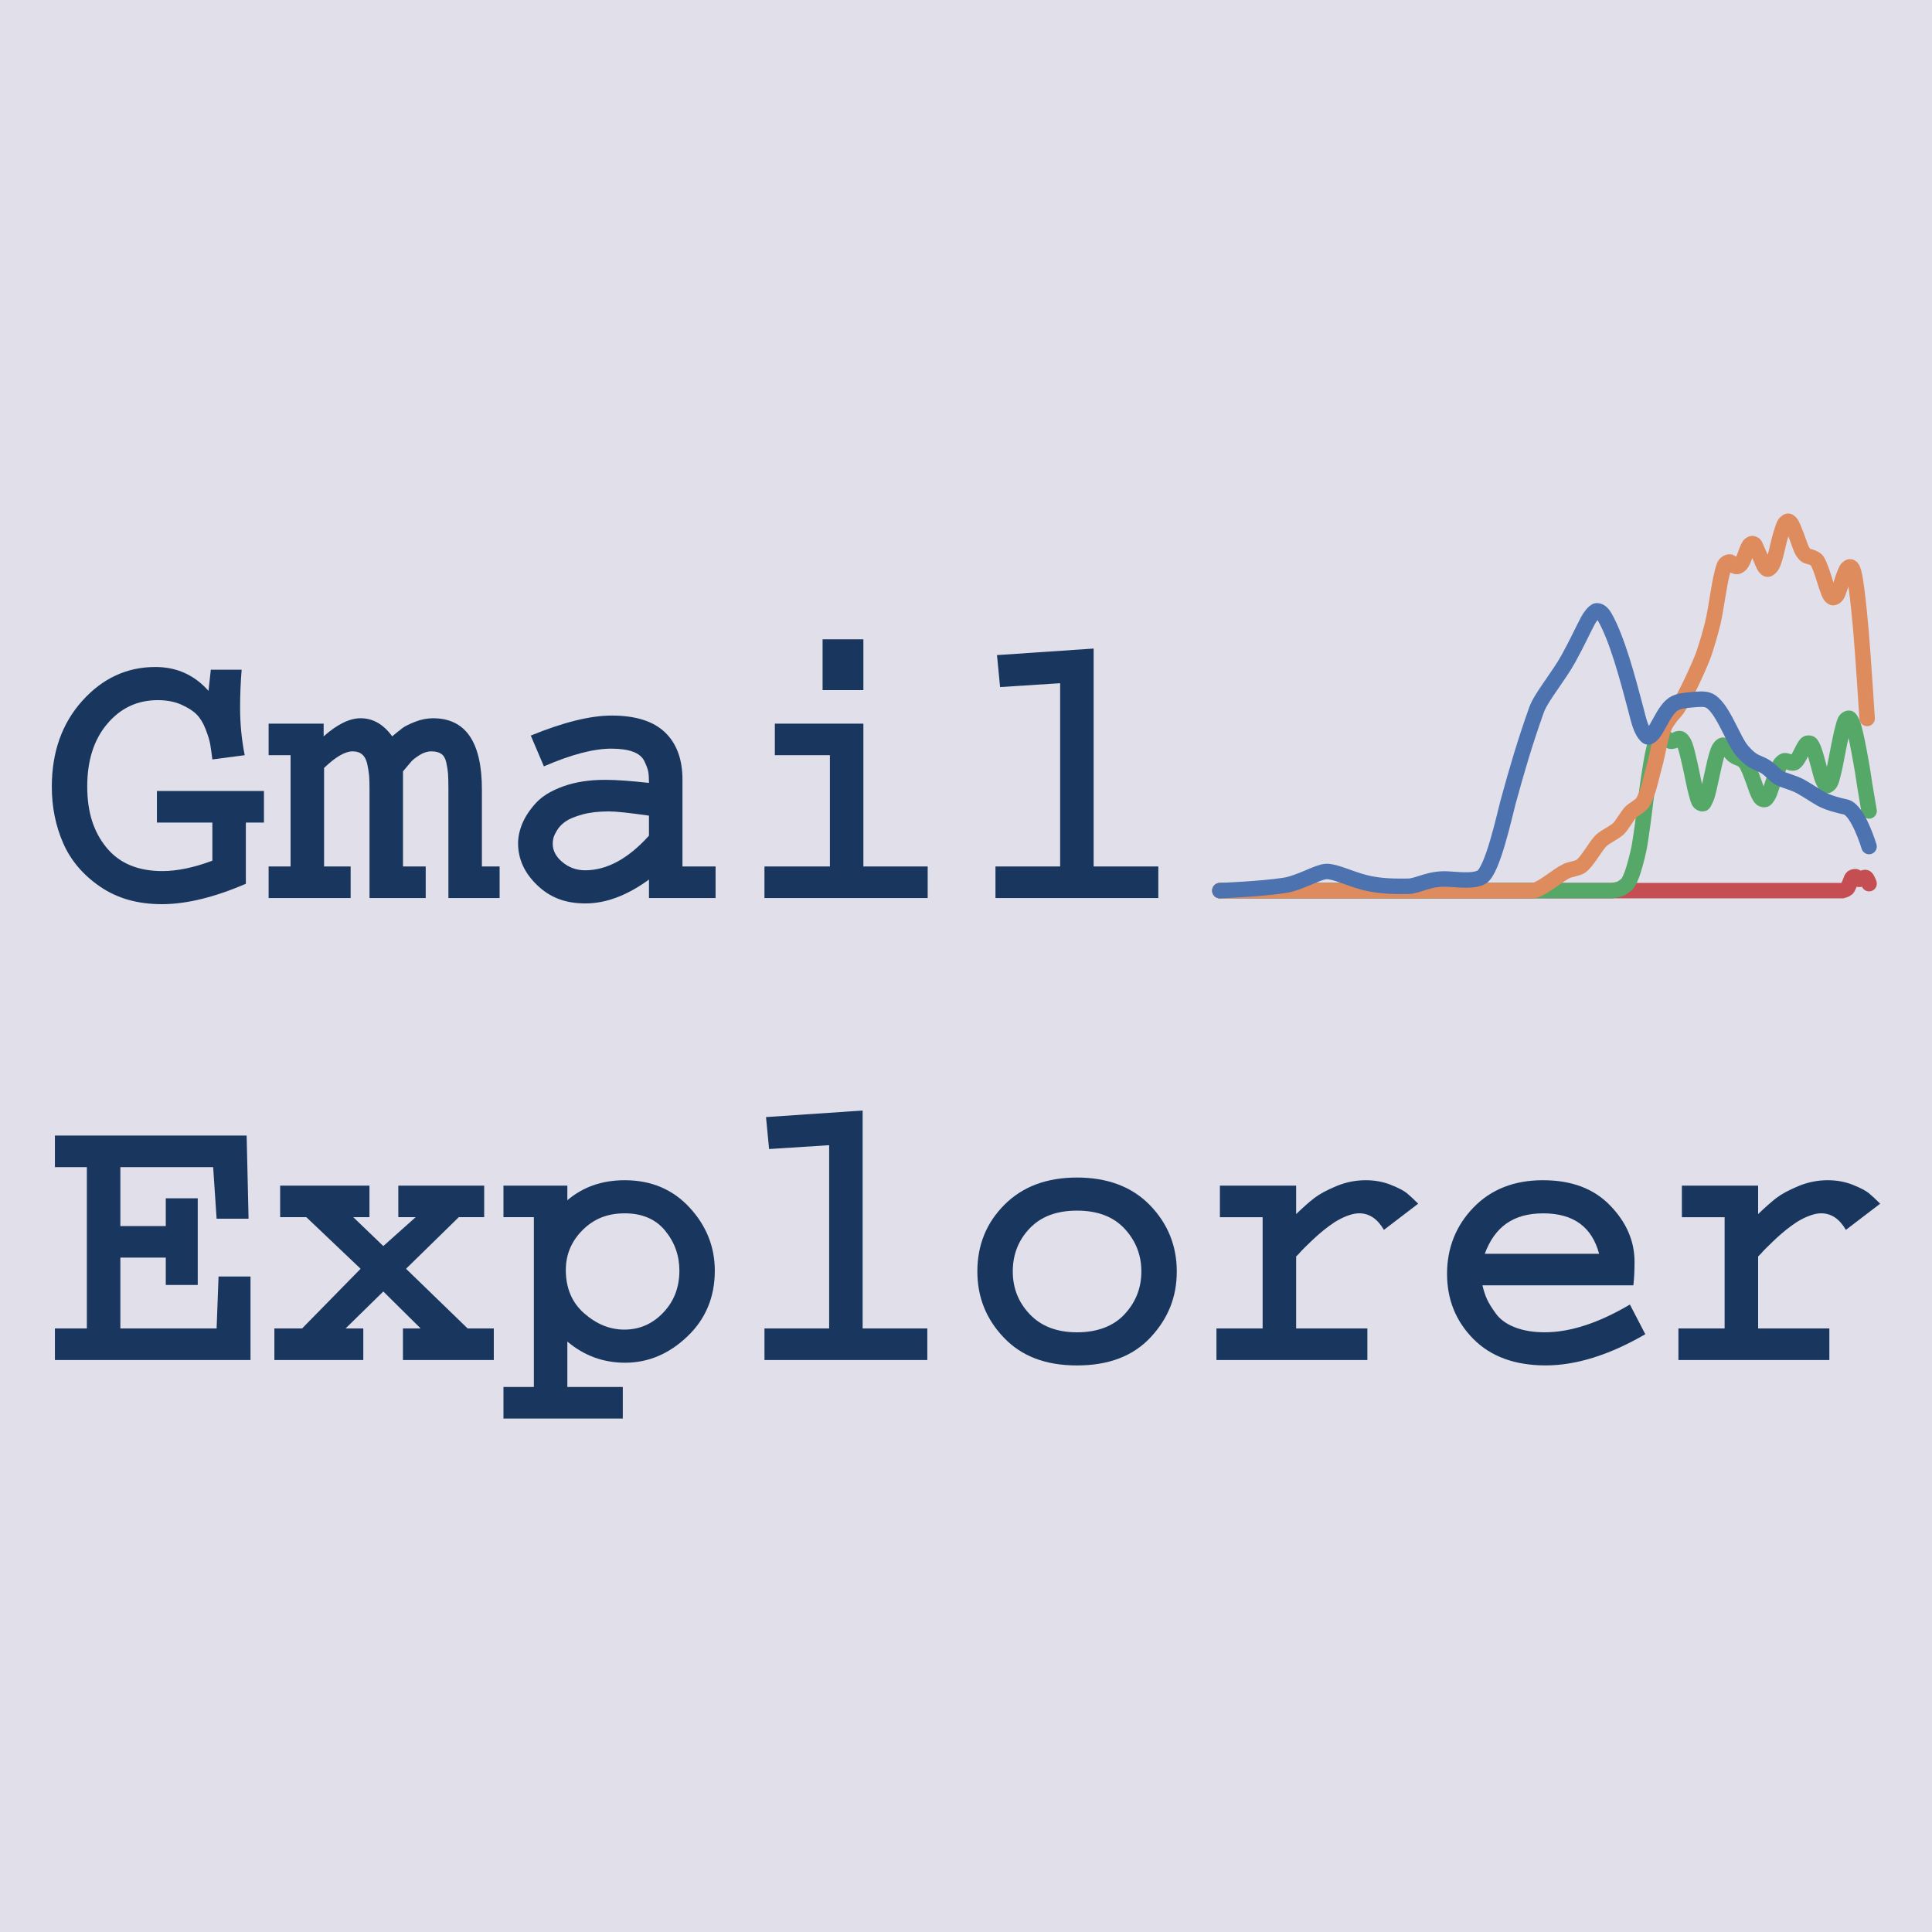 <?xml version="1.0" encoding="UTF-8"?><svg id="Layer_1" xmlns="http://www.w3.org/2000/svg" viewBox="0 0 1000 1000"><defs><style>.cls-1{stroke:#c44e52;}.cls-1,.cls-2,.cls-3,.cls-4{fill:none;stroke-linecap:round;stroke-miterlimit:10;stroke-width:8px;}.cls-2{stroke:#de8b5e;}.cls-3{stroke:#4c72b0;}.cls-4{stroke:#55a868;}.cls-5{fill:#e0dfea;}.cls-6{fill:#19375e;}</style></defs><rect class="cls-5" width="1000" height="1000"/><g><g><path class="cls-6" d="M109.13,346.65h15.94c-.53,6.64-.8,13.15-.8,19.53,0,8.5,.8,16.74,2.39,24.71l-16.74,2.19c-.4-3.19-.77-5.78-1.1-7.77-.33-1.99-1.13-4.61-2.39-7.87-1.26-3.25-2.82-5.81-4.68-7.67-1.86-1.86-4.52-3.55-7.97-5.08-3.46-1.53-7.51-2.29-12.16-2.29-10.5,0-19.2,4.08-26.11,12.25-6.91,8.17-10.36,18.97-10.36,32.38s3.32,23.58,9.96,31.68c6.64,8.1,16.27,12.16,28.9,12.16,7.7,0,16.34-1.79,25.91-5.38v-19.73h-28.7v-16.34h55.4v16.34h-9.37v31.68c-16.34,7.04-30.82,10.56-43.44,10.56s-23.15-3.02-31.98-9.07c-8.84-6.04-15.21-13.55-19.13-22.52-3.92-8.97-5.88-18.7-5.88-29.19,0-17.93,5.25-32.75,15.74-44.44,10.49-11.69,23.12-17.54,37.86-17.54,11.03,0,20.19,4.12,27.5,12.36l1.2-10.96Z"/><path class="cls-6" d="M139.02,374.55h28.5v6.58c7.04-6.24,13.42-9.37,19.13-9.37,6.38,0,11.82,3.12,16.34,9.37,2.39-1.99,4.22-3.45,5.48-4.38,1.26-.93,3.42-1.99,6.48-3.19,3.05-1.2,6.11-1.79,9.17-1.79,16.87,0,25.31,12.29,25.31,36.87v39.85h9.17v16.34h-26.5v-56.2c0-3.72-.07-6.44-.2-8.17-.13-1.73-.43-3.65-.9-5.78-.47-2.12-1.33-3.62-2.59-4.48-1.26-.86-2.96-1.3-5.08-1.3s-4.22,.67-6.28,1.99c-2.06,1.33-3.46,2.43-4.18,3.29-.73,.87-2.16,2.56-4.28,5.08v49.22h11.76v16.34h-29.09v-56.99c0-2.66-.07-4.75-.2-6.28-.13-1.53-.43-3.45-.9-5.78-.47-2.32-1.33-4.05-2.59-5.18-1.26-1.13-2.96-1.69-5.08-1.69-3.86,0-8.77,2.86-14.75,8.57v51.01h13.75v16.34h-42.45v-16.34h11.36v-57.59h-11.36v-16.34Z"/><path class="cls-6" d="M353.24,403.64v44.84h17.14v16.34h-34.47v-9.57c-11.29,8.24-22.25,12.36-32.88,12.36s-18.43-3.15-25.01-9.47c-6.58-6.31-9.86-13.52-9.86-21.62,0-3.32,.73-6.74,2.19-10.26,1.46-3.52,3.79-7.04,6.97-10.56,3.19-3.52,7.9-6.41,14.15-8.67,6.24-2.26,13.48-3.39,21.72-3.39,5.58,0,13.15,.53,22.72,1.59,0-2.52-.13-4.48-.4-5.88-.27-1.39-.93-3.19-1.99-5.38-1.06-2.19-3.02-3.82-5.88-4.88-2.86-1.06-6.61-1.59-11.26-1.59-9.17,0-20.79,3.06-34.87,9.17l-6.78-15.94c16.87-6.91,30.82-10.36,41.85-10.36,12.35,0,21.55,2.89,27.6,8.67,6.04,5.78,9.07,13.98,9.07,24.61Zm-17.34,28.89v-10.36c-10.23-1.46-17.14-2.19-20.72-2.19-5.31,0-9.9,.53-13.75,1.59-3.85,1.06-6.74,2.26-8.67,3.59-1.93,1.33-3.42,2.89-4.48,4.68-1.07,1.79-1.69,3.19-1.89,4.18-.2,1-.3,1.89-.3,2.69,0,3.59,1.69,6.78,5.08,9.57,3.39,2.79,7.27,4.18,11.66,4.18,11.29,0,22.32-5.98,33.08-17.93Z"/><path class="cls-6" d="M401.06,374.55h45.83v73.93h33.28v16.34h-84.49v-16.34h33.88v-57.59h-28.5v-16.34Zm24.71-17.34v-26.3h21.12v26.3h-21.12Z"/><path class="cls-6" d="M516.04,339.08l50.02-3.39v112.79h33.48v16.34h-84.29v-16.34h33.48v-94.85l-31.09,1.99-1.6-16.54Z"/><path class="cls-6" d="M28.42,587.77H127.66l1,43.04h-16.54l-1.79-26.7H62.3v30.49h23.51v-14.35h16.54v44.84h-16.54v-14.15h-23.51v36.67h49.82l1-26.9h16.54v43.24H28.42v-16.34h16.54v-83.5H28.42v-16.34Z"/><path class="cls-6" d="M145,613.67h46.23v16.34h-8.37l15.54,14.95,16.74-14.95h-8.97v-16.34h44.44v16.34h-13.15l-27.3,26.7,31.88,30.89h13.55v16.34h-47.03v-16.34h9.17l-19.33-19.13-19.53,19.13h9.17v16.34h-46.03v-16.34h14.35l30.29-30.89-28.1-26.7h-13.55v-16.34Z"/><path class="cls-6" d="M260.58,613.67h33.08v7.57c8.1-6.91,18-10.36,29.69-10.36,13.68,0,24.88,4.72,33.58,14.15,8.7,9.43,13.05,20.33,13.05,32.68,0,13.68-4.75,25.04-14.25,34.08-9.5,9.04-20.23,13.55-32.18,13.55-11.29,0-21.26-3.65-29.89-10.96v23.51h28.7v16.34h-61.77v-16.34h15.74v-87.88h-15.74v-16.34Zm32.28,43.64c0,9.43,3.19,16.94,9.57,22.52,6.38,5.58,13.28,8.37,20.72,8.37,7.84,0,14.55-2.92,20.13-8.77,5.58-5.84,8.37-13.08,8.37-21.72,0-7.84-2.46-14.75-7.37-20.72-4.92-5.98-11.89-8.97-20.92-8.97s-16.04,2.89-21.82,8.67c-5.78,5.78-8.67,12.65-8.67,20.62Z"/><path class="cls-6" d="M396.48,578.2l50.02-3.39v112.79h33.48v16.34h-84.29v-16.34h33.48v-94.85l-31.09,1.99-1.59-16.54Z"/><path class="cls-6" d="M505.88,658.11c0-13.68,4.68-25.21,14.05-34.57,9.37-9.37,21.88-14.05,37.56-14.05s28.53,4.78,37.76,14.35c9.23,9.57,13.85,20.99,13.85,34.28s-4.52,24.38-13.55,34.08c-9.04,9.7-21.72,14.55-38.06,14.55s-28.7-4.78-37.86-14.35c-9.17-9.57-13.75-20.99-13.75-34.28Zm18.33,0c0,8.64,2.95,16.04,8.87,22.22,5.91,6.18,14.05,9.27,24.41,9.27s18.83-3.12,24.61-9.37c5.78-6.24,8.67-13.62,8.67-22.12s-2.89-15.87-8.67-22.12c-5.78-6.24-13.98-9.37-24.61-9.37s-18.67,3.06-24.51,9.17c-5.85,6.11-8.77,13.55-8.77,22.32Z"/><path class="cls-6" d="M631.42,613.67h39.46v14.75c3.72-3.59,6.88-6.38,9.47-8.37,2.59-1.99,6.34-4.02,11.26-6.08,4.91-2.06,10.03-3.09,15.34-3.09,4.65,0,8.97,.8,12.95,2.39,3.99,1.59,6.78,3.06,8.37,4.38,1.59,1.33,3.52,3.12,5.78,5.38l-17.74,13.55c-3.32-5.71-7.57-8.57-12.75-8.57-1.59,0-3.29,.3-5.08,.9s-3.56,1.36-5.28,2.29c-1.73,.93-3.49,2.06-5.28,3.39-1.79,1.33-3.42,2.62-4.88,3.89-1.46,1.26-2.96,2.62-4.48,4.09-1.53,1.46-2.76,2.66-3.69,3.59-.93,.93-1.79,1.86-2.59,2.79l-1.4,1.4v37.26h36.87v16.34h-78.12v-16.34h23.91v-57.59h-22.12v-16.34Z"/><path class="cls-6" d="M843.64,675.25l7.97,15.34c-18.6,10.76-35.8,16.14-51.61,16.14s-28.43-4.58-37.46-13.75c-9.04-9.17-13.55-20.39-13.55-33.68s4.55-24.84,13.65-34.27c9.1-9.43,21.09-14.15,35.97-14.15s26.33,4.35,34.77,13.05c8.44,8.7,12.65,18.43,12.65,29.19,0,4.52-.2,8.57-.6,12.16h-78.12c.66,2.79,1.43,5.15,2.29,7.07,.86,1.93,2.39,4.42,4.58,7.47,2.19,3.06,5.48,5.45,9.86,7.17,4.38,1.73,9.57,2.59,15.54,2.59,13.15,0,27.83-4.78,44.04-14.35Zm-75.13-26.3h59.18c-3.72-13.95-13.35-20.92-28.89-20.92s-25.11,6.97-30.29,20.92Z"/><path class="cls-6" d="M870.54,613.67h39.46v14.75c3.72-3.59,6.88-6.38,9.47-8.37,2.59-1.99,6.34-4.02,11.26-6.08,4.91-2.06,10.03-3.09,15.34-3.09,4.65,0,8.97,.8,12.95,2.39,3.99,1.59,6.78,3.06,8.37,4.38,1.59,1.33,3.52,3.12,5.78,5.38l-17.74,13.55c-3.32-5.71-7.57-8.57-12.75-8.57-1.59,0-3.29,.3-5.08,.9s-3.56,1.36-5.28,2.29c-1.73,.93-3.49,2.06-5.28,3.39-1.79,1.33-3.42,2.62-4.88,3.89-1.46,1.26-2.96,2.62-4.48,4.09-1.53,1.46-2.76,2.66-3.69,3.59-.93,.93-1.79,1.86-2.59,2.79l-1.4,1.4v37.26h36.87v16.34h-78.12v-16.34h23.91v-57.59h-22.12v-16.34Z"/></g><g><path class="cls-1" d="M631.42,460.99h322.15s1.89-.51,2.34-.93c.79-.72,1.4-2.83,1.86-3.78,.24-.51,.5-1.67,.94-2.03,.34-.29,1.31-.57,1.76-.48,.56,.11,1.19,1.27,1.75,1.38,.88,.18,2.64-1.27,3.47-.93s1.74,3.16,1.74,3.16"/><path class="cls-4" d="M631.42,460.99h203.04s3.33-.56,4.33-1.03c1.05-.49,2.95-1.9,3.67-2.78,.87-1.07,1.88-3.66,2.35-4.93,1.13-3.03,2.71-9.31,3.39-12.46s1.52-9.48,1.98-12.64c.85-5.98,2.19-17.97,3.1-23.94,.59-3.87,1.77-11.62,2.73-15.42,.4-1.6,1.12-4.91,2.07-6.28,.26-.37,.96-1.06,1.41-1.14s1.29,.34,1.67,.56c.48,.28,1.17,1.16,1.6,1.5s1.35,1.1,1.91,1.23c.4,.09,1.25-.06,1.65-.18,.58-.17,1.56-.93,2.14-1.08,.32-.08,1.02-.17,1.32-.04,.63,.26,1.42,1.43,1.76,2,.44,.73,.93,2.37,1.18,3.18,.68,2.22,1.66,6.74,2.19,8.99,.85,3.67,2.18,11.1,3.27,14.71,.32,1.07,.79,3.38,1.62,4.17,.31,.3,1.24,.74,1.66,.6,.52-.17,.88-1.33,1.13-1.79s.7-1.46,.88-1.97c.7-2.04,1.54-6.27,2.04-8.37,.77-3.22,2.02-9.74,3.01-12.91,.3-.96,.9-2.9,1.47-3.74,.32-.46,1.1-1.42,1.66-1.52,.46-.09,1.38,.38,1.76,.66,.63,.47,1.36,1.88,1.85,2.48,.37,.45,1.1,1.37,1.54,1.76,.37,.33,1.2,.89,1.63,1.14,.76,.43,2.47,.93,3.2,1.4,.55,.36,1.52,1.28,1.91,1.79,.54,.7,1.3,2.29,1.66,3.08,.72,1.56,1.87,4.79,2.48,6.4s1.61,4.77,2.35,6.28c.34,.7,1,2.18,1.63,2.66,.37,.27,1.34,.64,1.79,.51,.66-.19,1.42-1.46,1.76-2.03,1.08-1.83,2.14-5.97,2.89-7.95,.59-1.57,1.73-4.71,2.41-6.25,.28-.63,.8-1.94,1.25-2.48,.37-.44,1.27-1.28,1.85-1.4,.54-.12,1.65,.26,2.16,.45,.32,.12,.86,.58,1.19,.66,.41,.1,1.3,.13,1.69-.03,.5-.21,1.21-1.08,1.54-1.49,.45-.58,1.12-1.87,1.47-2.51,.54-.99,1.46-3.05,2.07-4.01,.35-.55,1-1.78,1.6-2.06,.37-.18,1.3-.17,1.66,.03,.68,.38,1.29,1.89,1.6,2.57,.94,2.06,1.98,6.48,2.63,8.64,.62,2.03,1.49,6.22,2.45,8.13,.35,.69,1.06,2.39,1.85,2.51,.5,.08,1.33-.75,1.63-1.14,.8-1.05,1.35-3.68,1.69-4.93,.92-3.36,2.07-10.23,2.79-13.63,.54-2.56,1.53-7.71,2.26-10.22,.31-1.06,.76-3.32,1.51-4.15,.31-.34,1.21-.95,1.66-.84,.84,.22,1.48,2.05,1.82,2.81,.61,1.35,1.25,4.25,1.6,5.68,.5,2.03,1.3,6.14,1.69,8.19,.51,2.62,1.45,7.89,1.88,10.52,.31,1.85,.83,5.56,1.13,7.41,.54,3.35,2.26,13.39,2.26,13.39"/><path class="cls-2" d="M966.43,371.87s-2.2-34.09-3.2-45.43c-.47-5.39-1.52-16.16-2.26-21.52-.29-2.12-.86-6.37-1.44-8.43-.19-.68-.58-2.1-1.07-2.63-.16-.18-.63-.48-.88-.48-.38,0-1.06,.45-1.32,.72-.76,.79-1.48,2.89-1.88,3.89-.67,1.65-1.61,5.09-2.26,6.76-.36,.93-.95,2.9-1.63,3.65-.31,.35-1.15,.96-1.63,.96-.4,0-1.06-.55-1.32-.84-.61-.7-1.17-2.49-1.51-3.35-1.08-2.75-2.63-8.45-3.76-11.18-.44-1.06-1.27-3.27-2.07-4.12-.43-.46-1.61-1.05-2.2-1.32-.75-.34-2.45-.57-3.14-1.02-.56-.36-1.41-1.42-1.76-1.97-1.28-2.08-2.61-6.8-3.58-9.03-.66-1.53-1.7-4.78-2.82-6.04-.22-.25-.79-.71-1.13-.72-.42,0-1.17,.53-1.44,.84-1.06,1.22-1.81,4.41-2.32,5.92-1.33,3.94-2.65,12.23-4.52,15.96-.18,.37-.69,1.04-1,1.32s-.97,.85-1.38,.84c-.37-.01-.96-.56-1.19-.84-.98-1.15-1.95-4.03-2.57-5.38s-1.74-4.05-2.38-5.38c-.15-.3-.37-.97-.63-1.2-.24-.21-.87-.49-1.19-.48s-.95,.33-1.19,.54c-.29,.25-.64,.93-.82,1.26-1.17,2.15-2.34,7.04-3.95,8.91-.34,.39-1.24,1.04-1.76,1.14-.39,.08-1.22-.11-1.57-.3s-.78-.92-1.07-1.2c-.22-.21-.65-.67-.94-.78-.25-.09-.81-.08-1.07,0-.48,.15-1.33,.75-1.63,1.14-.74,.97-1.26,3.38-1.57,4.54-1.67,6.3-3.24,19.26-4.77,25.59-1.08,4.48-3.59,13.38-5.27,17.7-2.7,6.92-9,20.49-13.05,26.78-.77,1.2-2.8,3.27-3.64,4.42s-2.46,3.4-3.01,4.66c-2.14,4.88-3.79,15.46-5.27,20.56s-3.34,15.06-6.27,19.25c-1.09,1.55-4.69,3.41-6.02,4.78-1.88,1.94-4.44,6.74-6.4,8.61s-6.75,4.1-8.66,5.86c-3.23,2.98-7.26,11.13-10.91,13.63-1.51,1.03-5.35,1.51-7.03,2.27-4.53,2.07-11.8,8.65-16.59,10.07-.72,.21-3.36,.2-3.36,.2h-159.76"/><path class="cls-3" d="M631.42,460.99s21.95-.88,33.59-2.74c7.87-1.26,17-6.97,21.42-7.17s11.93,3.62,19.76,5.68c8.77,2.31,17.79,1.97,22.61,1.97,5.1,0,11.21-4.42,20.92-3.71,7.94,.58,13.49,.97,17.09-.99,5.74-3.11,12.08-32.65,13.74-38.74,4.61-16.95,8.91-31.46,14.77-47.91,2.31-6.49,11.51-17.35,16.59-26.65,5.11-9.37,6.7-13.24,9.95-19.42,.8-1.52,3.23-5.17,4.74-5.18,1.85,0,3.37,2.13,4.01,3.25,6.42,11.24,11.86,31.7,15.97,47.29,1.55,5.88,2.66,11.73,5.95,14.57,1.12,.96,3.23-1.65,4.01-2.87,2.89-4.48,5.41-10.98,9.53-13.87,2.6-1.82,6.76-2.04,9.97-2.33,2.49-.22,5.81-.57,7.97,.19,7.2,2.51,12.68,20.38,17.71,26.2,5.36,6.2,7.24,5.6,11.38,7.87,3.02,1.66,5.66,4.96,7.5,6.04,2.74,1.61,7.81,2.53,11.69,4.78,4.58,2.64,7.1,4.46,10.37,6.3,3.15,1.77,8.73,3.35,12.58,4.12,6.44,1.3,12.17,20.49,12.17,20.49"/></g></g></svg>